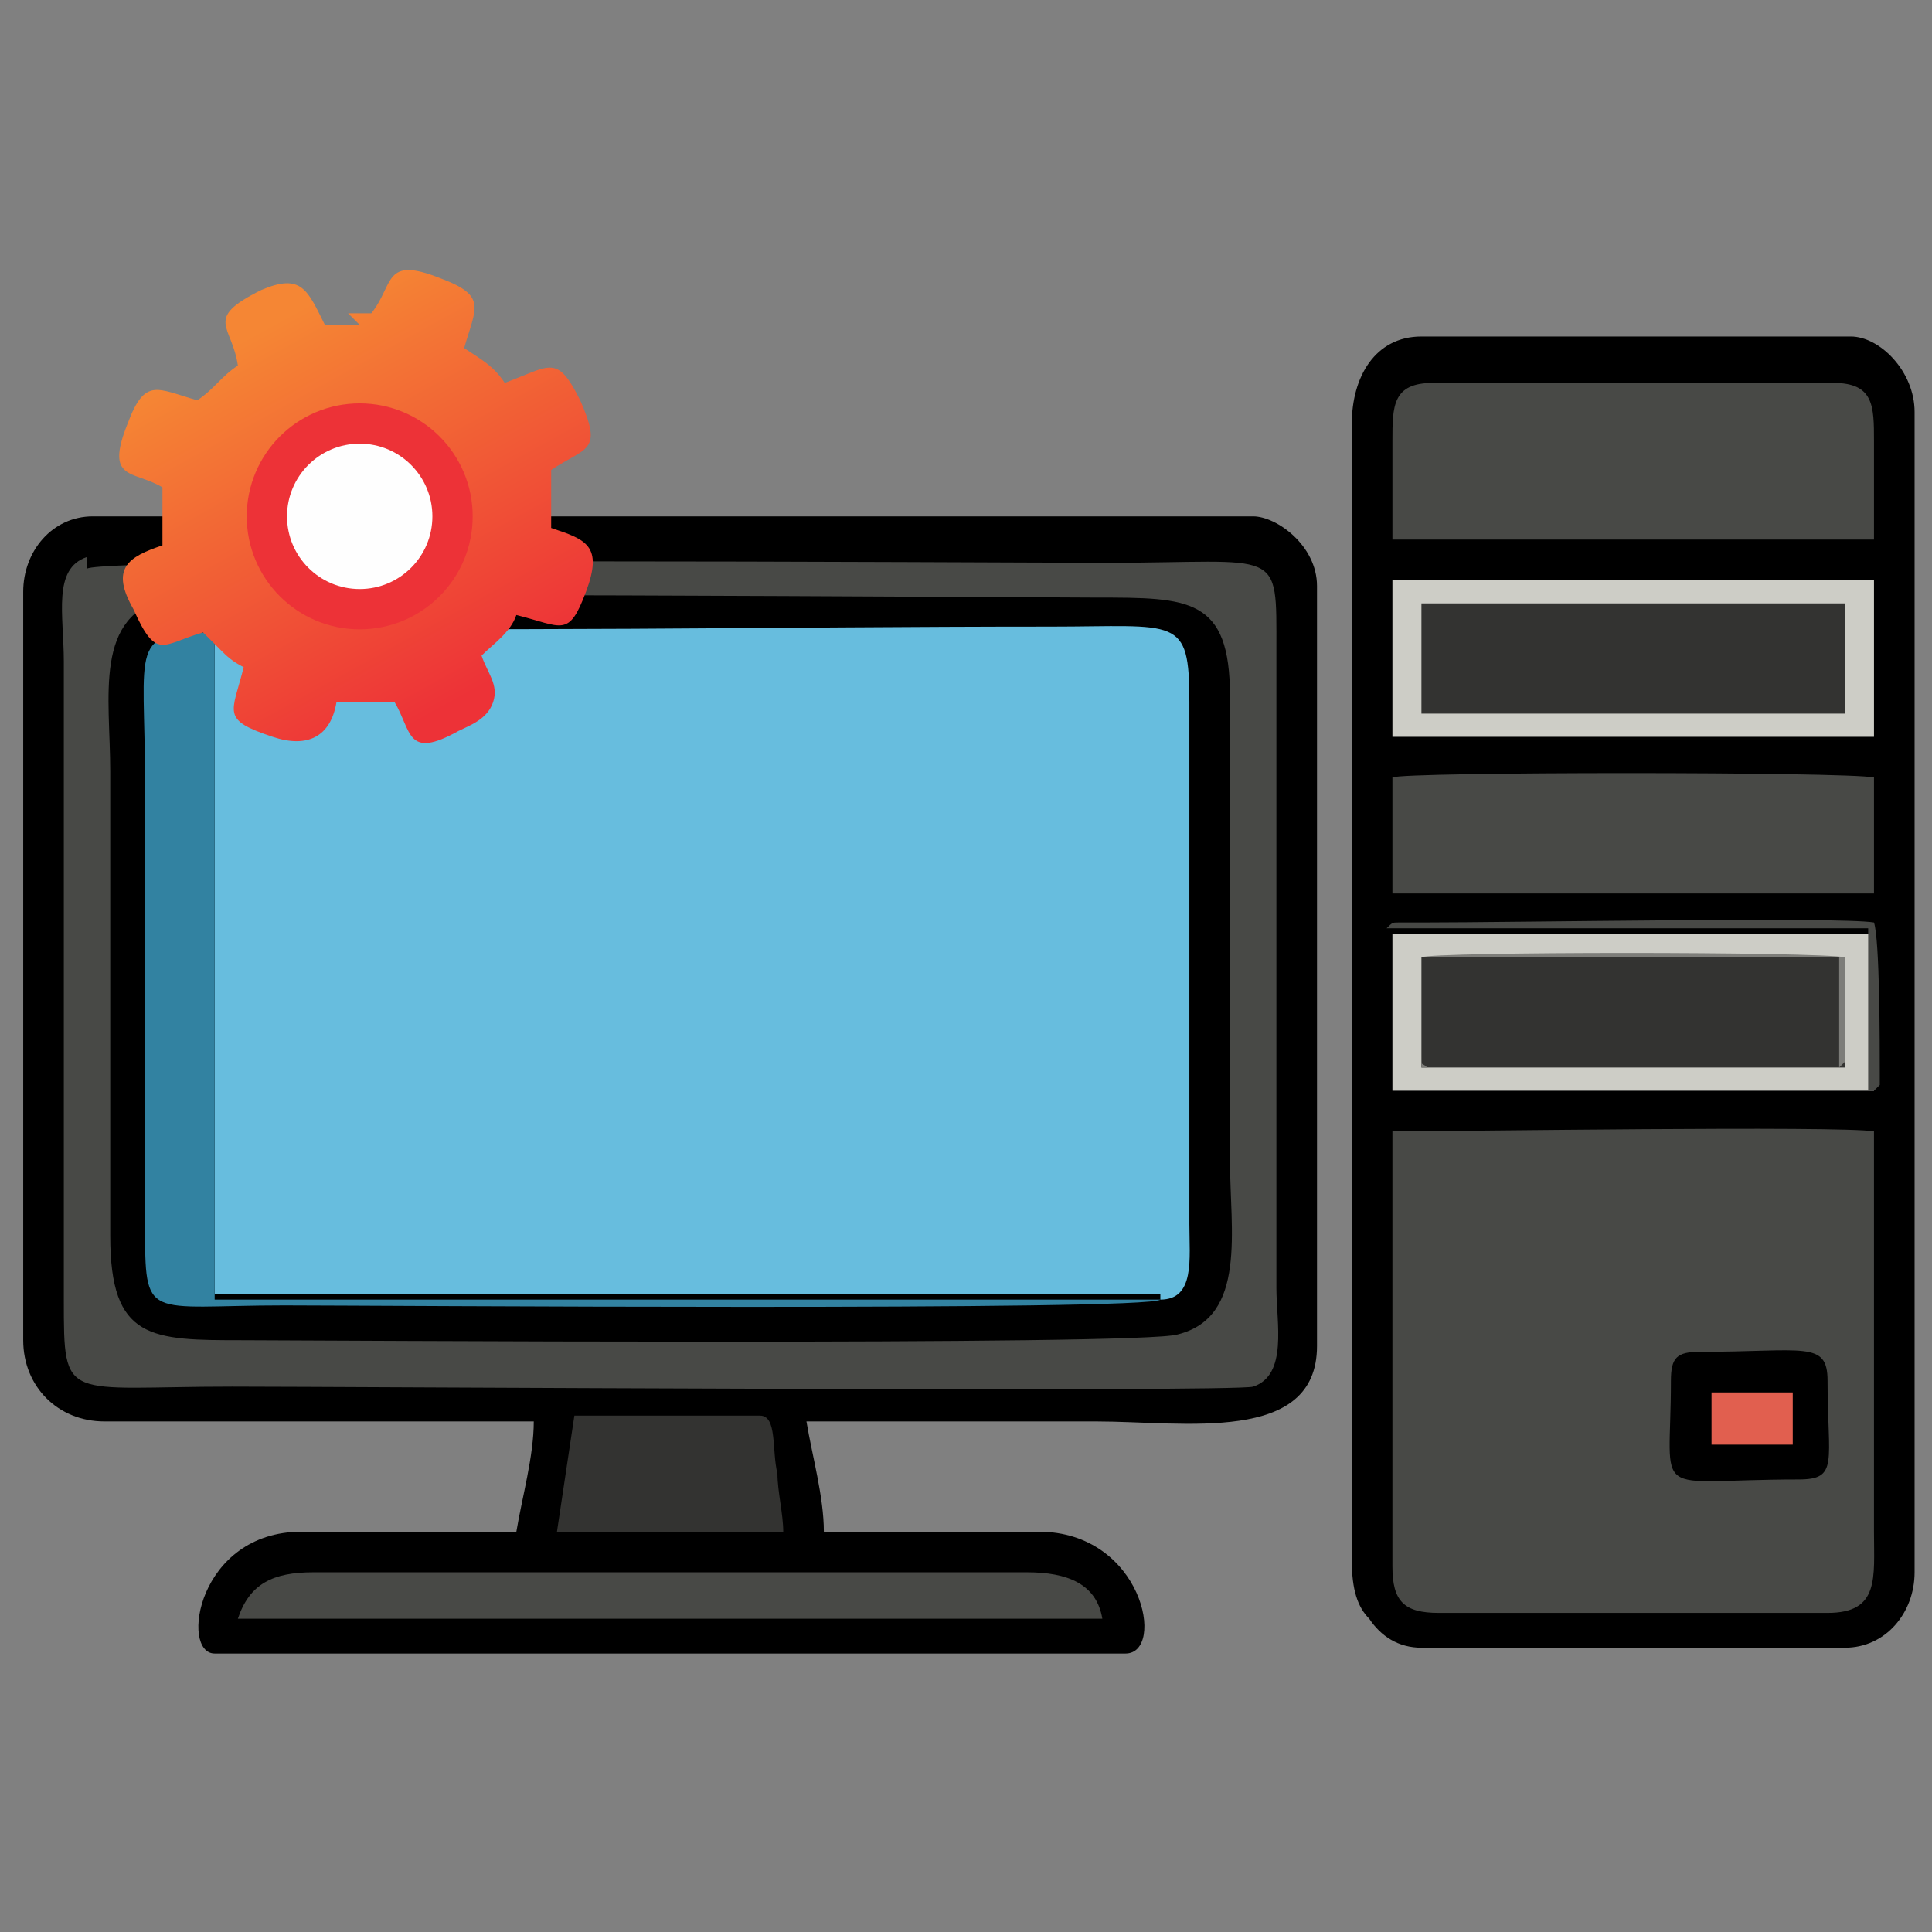 <?xml version="1.0" encoding="UTF-8"?>
<!DOCTYPE svg PUBLIC "-//W3C//DTD SVG 1.1//EN" "http://www.w3.org/Graphics/SVG/1.1/DTD/svg11.dtd">
<!-- Creator: CorelDRAW X5 -->
<svg xmlns="http://www.w3.org/2000/svg" xml:space="preserve" width="0.333in" height="0.333in" style="shape-rendering:geometricPrecision; text-rendering:geometricPrecision; image-rendering:optimizeQuality; fill-rule:evenodd; clip-rule:evenodd"
viewBox="0 0 333 333"
 xmlns:xlink="http://www.w3.org/1999/xlink">
 <rect x="0" y="0" width="333" height="333" fill="#808080" stroke="none"/>
 <defs>
  <style type="text/css">
   <![CDATA[
    .str0 {stroke:#ED3237;stroke-width:6.945}
    .fil0 {fill:none}
    .fil10 {fill:#FEFEFE}
    .fil1 {fill:black}
    .fil5 {fill:#3282A1}
    .fil6 {fill:#333331}
    .fil2 {fill:#484946}
    .fil3 {fill:#67BDDE}
    .fil8 {fill:#7D7D79}
    .fil4 {fill:#CDCDC6}
    .fil7 {fill:#E15F4F}
    .fil9 {fill:url(#id0)}
   ]]>
  </style>
  <linearGradient id="id0" gradientUnits="userSpaceOnUse" x1="79.693" y1="120.228" x2="44.705" y2="57.059">
   <stop offset="0" style="stop-color:#ED3237"/>
   <stop offset="1" style="stop-color:#F58634"/>
  </linearGradient>
 </defs>
 <g id="Layer_x0020_1">
  <g id="_176217920">
   <rect class="fil0" width="333" height="333"/>
   <g>
    <g>
     <path class="fil1" d="M4 102l0 129c0,8 6,14 14,14l74 0c0,6 -2,13 -3,19l-37 0c-18,0 -21,21 -15,21l157 0c7,0 3,-21 -15,-21l-37 0c0,-6 -2,-13 -3,-19 17,0 33,0 50,0 15,0 38,4 38,-13l0 -131c0,-7 -7,-12 -11,-12l-200 0c-7,0 -12,6 -12,13z"/>
     <path class="fil2" d="M15 96c-6,2 -4,10 -4,18l0 110c0,18 0,15 29,15 18,0 173,1 176,0 6,-2 4,-11 4,-17l0 -110c0,-18 1,-15 -29,-15 -19,0 -172,-1 -176,1z"/>
     <path class="fil1" d="M29 103c-13,3 -10,17 -10,30l0 80c0,18 7,18 23,18 10,0 155,1 161,-1 12,-3 9,-18 9,-30l0 -80c0,-17 -7,-17 -23,-17 -9,0 -155,-1 -160,0z"/>
     <path class="fil1" d="M233 75l0 194c0,5 1,8 3,10 2,3 5,5 9,5l73 0c7,0 12,-6 12,-13l0 -200c0,-7 -6,-13 -11,-13l-74 0c-8,0 -12,7 -12,15z"/>
     <path class="fil3" d="M200 224c6,0 5,-7 5,-13l0 -90c0,-15 -2,-13 -24,-13 -48,0 -96,1 -144,0l0 115 163 0z"/>
     <path class="fil2" d="M240 270c0,6 2,8 8,8l67 0c9,0 8,-6 8,-14l0 -69c-6,-1 -72,0 -83,0l0 75z"/>
     <polygon class="fil4" points="240,127 320,127 323,127 323,100 321,100 240,100 "/>
     <polygon class="fil4" points="323,188 323,161 240,161 240,188 "/>
     <path class="fil2" d="M240 93l83 0c0,-6 0,-12 0,-17 0,-6 0,-10 -7,-10 -5,0 -64,0 -69,0 -7,0 -7,4 -7,10 0,5 0,12 0,17z"/>
     <path class="fil2" d="M240 154l83 0 0 -20c-5,-1 -81,-1 -83,0l0 20z"/>
     <path class="fil5" d="M200 224l-163 0 0 -115c-15,0 -12,2 -12,26l0 76c0,17 0,14 24,14 14,0 149,1 151,-1z"/>
     <polygon class="fil6" points="245,123 316,123 318,123 318,104 316,104 245,104 "/>
     <polygon class="fil6" points="245,184 318,184 318,165 245,165 "/>
     <path class="fil2" d="M41 279l149 0c-1,-6 -6,-8 -13,-8l-123 0c-7,0 -11,2 -13,8z"/>
     <path class="fil6" d="M96 264l39 0c0,-3 -1,-7 -1,-10 -1,-4 0,-10 -3,-10l-32 0 -3 20z"/>
     <path class="fil1" d="M288 238c0,21 -4,17 22,17 7,0 5,-3 5,-17 0,-7 -4,-5 -22,-5 -4,0 -5,1 -5,5z"/>
     <polygon class="fil7" points="295,249 309,249 309,240 295,240 "/>
     <path class="fil2" d="M323 188l1 -1c0,-1 0,-1 0,-2 0,-5 0,-23 -1,-26 -6,-1 -62,0 -78,0 -1,0 -2,0 -3,0 0,0 -1,0 -1,0 -1,0 -1,0 -2,1l83 0 0 28z"/>
     <path class="fil8" d="M245 184l0 -19 72 0 0 19c1,-1 0,0 1,-1 0,-1 0,-2 0,-3 0,-4 0,-12 0,-15 -5,-1 -71,-1 -73,0l0 17c0,2 0,1 1,2z"/>
    </g>
    <g>
     <path class="fil9" d="M62 56l-6 0c-3,-6 -4,-9 -11,-6 -10,5 -5,6 -4,13 -3,2 -4,4 -7,6 -7,-2 -9,-4 -12,4 -4,10 1,8 6,11l0 10c-6,2 -9,4 -5,11 4,9 5,6 12,4 1,1 2,2 3,3 1,1 2,2 4,3 -2,8 -4,9 5,12 6,2 10,0 11,-6l10 0c3,5 2,10 11,5 2,-1 5,-2 6,-5 1,-3 -1,-5 -2,-8 2,-2 5,-4 6,-7 8,2 9,4 12,-4 3,-8 0,-9 -6,-11l0 -10c6,-4 9,-3 5,-12 -4,-8 -5,-6 -13,-3 -2,-3 -4,-4 -7,-6 2,-7 4,-9 -4,-12 -10,-4 -8,1 -12,6l-4 0zm0 17c9,0 16,7 16,16 0,9 -7,16 -16,16 -9,0 -16,-7 -16,-16 0,-9 7,-16 16,-16z"/>
     <circle class="fil10 str0" cx="62" cy="89" r="16"/>
    </g>
   </g>
  </g>
 </g>
</svg>
